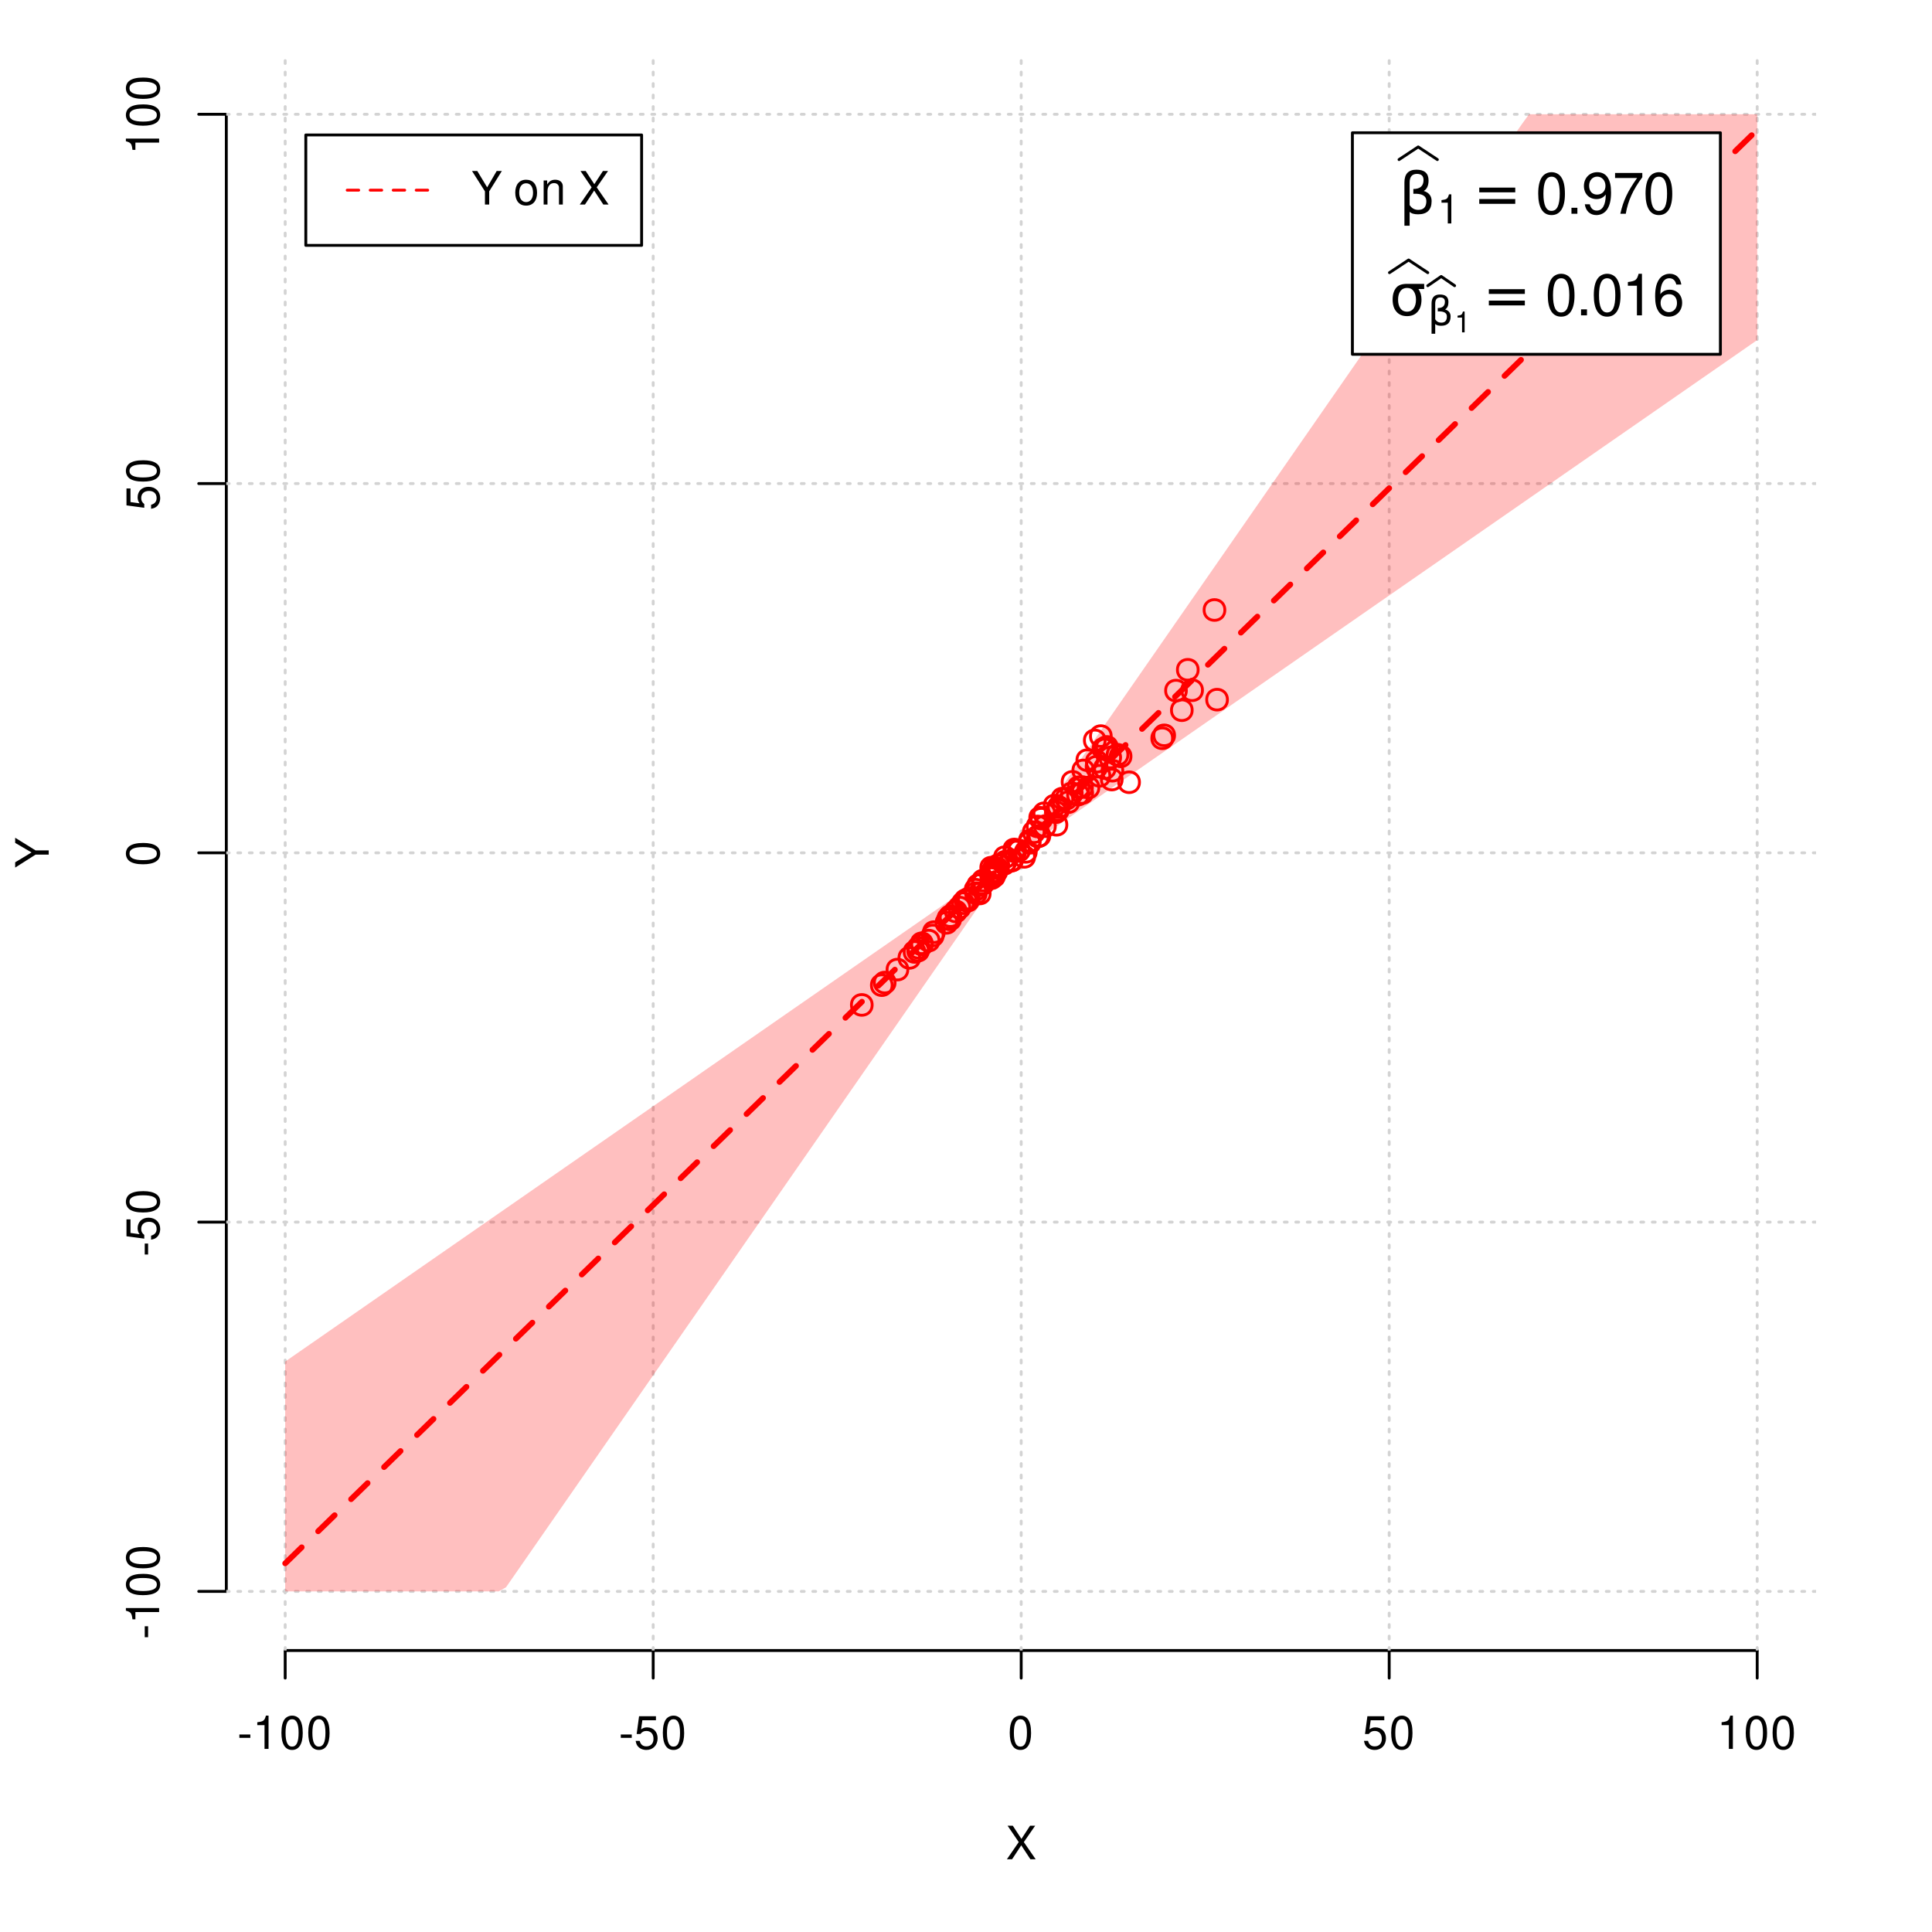 <?xml version="1.0" encoding="UTF-8"?>
<svg xmlns="http://www.w3.org/2000/svg" xmlns:xlink="http://www.w3.org/1999/xlink" width="504pt" height="504pt" viewBox="0 0 504 504" version="1.1">
<defs>
<g>
<symbol overflow="visible" id="glyph0-0">
<path style="stroke:none;" d=""/>
</symbol>
<symbol overflow="visible" id="glyph0-1">
<path style="stroke:none;" d="M 4.688 -4.484 L 7.641 -8.75 L 6.312 -8.75 L 4.062 -5.312 L 1.812 -8.75 L 0.453 -8.75 L 3.359 -4.484 L 0.266 0 L 1.625 0 L 4.016 -3.641 L 6.406 0 L 7.781 0 Z M 4.688 -4.484 "/>
</symbol>
<symbol overflow="visible" id="glyph0-2">
<path style="stroke:none;" d="M 3.406 -3.75 L 0.547 -3.75 L 0.547 -2.875 L 3.406 -2.875 Z M 3.406 -3.75 "/>
</symbol>
<symbol overflow="visible" id="glyph0-3">
<path style="stroke:none;" d="M 3.109 -6.188 L 3.109 0 L 4.156 0 L 4.156 -8.672 L 3.469 -8.672 C 3.094 -7.344 2.859 -7.156 1.219 -6.953 L 1.219 -6.188 Z M 3.109 -6.188 "/>
</symbol>
<symbol overflow="visible" id="glyph0-4">
<path style="stroke:none;" d="M 3.297 -8.672 C 2.516 -8.672 1.781 -8.312 1.344 -7.734 C 0.797 -6.953 0.516 -5.812 0.516 -4.203 C 0.516 -1.266 1.469 0.281 3.297 0.281 C 5.094 0.281 6.078 -1.266 6.078 -4.125 C 6.078 -5.812 5.812 -6.938 5.25 -7.734 C 4.812 -8.328 4.109 -8.672 3.297 -8.672 Z M 3.297 -7.734 C 4.438 -7.734 5 -6.578 5 -4.219 C 5 -1.75 4.453 -0.594 3.281 -0.594 C 2.156 -0.594 1.594 -1.797 1.594 -4.188 C 1.594 -6.578 2.156 -7.734 3.297 -7.734 Z M 3.297 -7.734 "/>
</symbol>
<symbol overflow="visible" id="glyph0-5">
<path style="stroke:none;" d="M 5.719 -8.516 L 1.312 -8.516 L 0.688 -3.875 L 1.656 -3.875 C 2.141 -4.469 2.562 -4.672 3.234 -4.672 C 4.375 -4.672 5.078 -3.891 5.078 -2.625 C 5.078 -1.406 4.375 -0.656 3.219 -0.656 C 2.297 -0.656 1.734 -1.125 1.469 -2.094 L 0.422 -2.094 C 0.562 -1.391 0.688 -1.062 0.938 -0.75 C 1.422 -0.094 2.281 0.281 3.234 0.281 C 4.953 0.281 6.156 -0.969 6.156 -2.766 C 6.156 -4.453 5.047 -5.609 3.406 -5.609 C 2.812 -5.609 2.328 -5.453 1.844 -5.094 L 2.172 -7.469 L 5.719 -7.469 Z M 5.719 -8.516 "/>
</symbol>
<symbol overflow="visible" id="glyph0-6">
<path style="stroke:none;" d="M 4.641 -3.438 L 7.938 -8.75 L 6.594 -8.75 L 4.109 -4.484 L 1.531 -8.75 L 0.156 -8.75 L 3.531 -3.438 L 3.531 0 L 4.641 0 Z M 4.641 -3.438 "/>
</symbol>
<symbol overflow="visible" id="glyph0-7">
<path style="stroke:none;" d=""/>
</symbol>
<symbol overflow="visible" id="glyph0-8">
<path style="stroke:none;" d="M 3.266 -6.469 C 1.484 -6.469 0.438 -5.203 0.438 -3.094 C 0.438 -0.969 1.484 0.281 3.281 0.281 C 5.047 0.281 6.125 -0.984 6.125 -3.047 C 6.125 -5.234 5.094 -6.469 3.266 -6.469 Z M 3.281 -5.547 C 4.406 -5.547 5.078 -4.625 5.078 -3.062 C 5.078 -1.578 4.375 -0.641 3.281 -0.641 C 2.156 -0.641 1.469 -1.578 1.469 -3.094 C 1.469 -4.625 2.156 -5.547 3.281 -5.547 Z M 3.281 -5.547 "/>
</symbol>
<symbol overflow="visible" id="glyph0-9">
<path style="stroke:none;" d="M 0.844 -6.281 L 0.844 0 L 1.844 0 L 1.844 -3.469 C 1.844 -4.75 2.516 -5.594 3.547 -5.594 C 4.344 -5.594 4.844 -5.109 4.844 -4.359 L 4.844 0 L 5.844 0 L 5.844 -4.75 C 5.844 -5.797 5.062 -6.469 3.859 -6.469 C 2.922 -6.469 2.312 -6.109 1.766 -5.234 L 1.766 -6.281 Z M 0.844 -6.281 "/>
</symbol>
<symbol overflow="visible" id="glyph1-0">
<path style="stroke:none;" d=""/>
</symbol>
<symbol overflow="visible" id="glyph1-1">
<path style="stroke:none;" d="M -3.438 -4.641 L -8.75 -7.938 L -8.75 -6.594 L -4.484 -4.109 L -8.75 -1.531 L -8.75 -0.156 L -3.438 -3.531 L 0 -3.531 L 0 -4.641 Z M -3.438 -4.641 "/>
</symbol>
<symbol overflow="visible" id="glyph1-2">
<path style="stroke:none;" d="M -3.75 -3.406 L -3.75 -0.547 L -2.875 -0.547 L -2.875 -3.406 Z M -3.75 -3.406 "/>
</symbol>
<symbol overflow="visible" id="glyph1-3">
<path style="stroke:none;" d="M -6.188 -3.109 L 0 -3.109 L 0 -4.156 L -8.672 -4.156 L -8.672 -3.469 C -7.344 -3.094 -7.156 -2.859 -6.953 -1.219 L -6.188 -1.219 Z M -6.188 -3.109 "/>
</symbol>
<symbol overflow="visible" id="glyph1-4">
<path style="stroke:none;" d="M -8.672 -3.297 C -8.672 -2.516 -8.312 -1.781 -7.734 -1.344 C -6.953 -0.797 -5.812 -0.516 -4.203 -0.516 C -1.266 -0.516 0.281 -1.469 0.281 -3.297 C 0.281 -5.094 -1.266 -6.078 -4.125 -6.078 C -5.812 -6.078 -6.938 -5.812 -7.734 -5.25 C -8.328 -4.812 -8.672 -4.109 -8.672 -3.297 Z M -7.734 -3.297 C -7.734 -4.438 -6.578 -5 -4.219 -5 C -1.75 -5 -0.594 -4.453 -0.594 -3.281 C -0.594 -2.156 -1.797 -1.594 -4.188 -1.594 C -6.578 -1.594 -7.734 -2.156 -7.734 -3.297 Z M -7.734 -3.297 "/>
</symbol>
<symbol overflow="visible" id="glyph1-5">
<path style="stroke:none;" d="M -8.516 -5.719 L -8.516 -1.312 L -3.875 -0.688 L -3.875 -1.656 C -4.469 -2.141 -4.672 -2.562 -4.672 -3.234 C -4.672 -4.375 -3.891 -5.078 -2.625 -5.078 C -1.406 -5.078 -0.656 -4.375 -0.656 -3.219 C -0.656 -2.297 -1.125 -1.734 -2.094 -1.469 L -2.094 -0.422 C -1.391 -0.562 -1.062 -0.688 -0.75 -0.938 C -0.094 -1.422 0.281 -2.281 0.281 -3.234 C 0.281 -4.953 -0.969 -6.156 -2.766 -6.156 C -4.453 -6.156 -5.609 -5.047 -5.609 -3.406 C -5.609 -2.812 -5.453 -2.328 -5.094 -1.844 L -7.469 -2.172 L -7.469 -5.719 Z M -8.516 -5.719 "/>
</symbol>
<symbol overflow="visible" id="glyph2-0">
<path style="stroke:none;" d="M 0.75 2.656 L 0.75 -10.578 L 8.25 -10.578 L 8.25 2.656 Z M 1.594 1.812 L 7.406 1.812 L 7.406 -9.734 L 1.594 -9.734 Z M 1.594 1.812 "/>
</symbol>
<symbol overflow="visible" id="glyph2-1">
<path style="stroke:none;" d="M 2.766 -0.5 L 2.766 3.125 L 1.406 3.125 L 1.406 -8.156 C 1.406 -10.375 2.445 -11.484 4.531 -11.484 C 6.645 -11.484 7.703 -10.547 7.703 -8.672 C 7.703 -7.336 7.285 -6.426 6.453 -5.938 C 7.816 -5.5 8.5 -4.625 8.5 -3.312 C 8.5 -1 7.32 0.156 4.969 0.156 C 3.926 0.156 3.191 -0.062 2.766 -0.5 Z M 2.766 -2.266 C 3.305 -1.422 4.055 -1 5.016 -1 C 6.422 -1 7.125 -1.766 7.125 -3.297 C 7.125 -4.672 5.992 -5.305 3.734 -5.203 L 3.734 -6.453 C 5.504 -6.453 6.391 -7.234 6.391 -8.797 C 6.391 -9.859 5.816 -10.391 4.672 -10.391 C 3.398 -10.391 2.766 -9.629 2.766 -8.109 Z M 2.766 -2.266 "/>
</symbol>
<symbol overflow="visible" id="glyph2-2">
<path style="stroke:none;" d="M 1.594 -6.812 L 10.984 -6.812 L 10.984 -5.578 L 1.594 -5.578 Z M 1.594 -3.828 L 10.984 -3.828 L 10.984 -2.578 L 1.594 -2.578 Z M 1.594 -3.828 "/>
</symbol>
<symbol overflow="visible" id="glyph2-3">
<path style="stroke:none;" d="M 4.594 -7.141 C 3.852 -7.141 3.281 -6.867 2.875 -6.328 C 2.457 -5.766 2.25 -5.02 2.25 -4.094 C 2.25 -3.113 2.457 -2.344 2.875 -1.781 C 3.289 -1.219 3.863 -0.938 4.594 -0.938 C 5.312 -0.938 5.879 -1.219 6.297 -1.781 C 6.711 -2.344 6.922 -3.113 6.922 -4.094 C 6.922 -4.988 6.711 -5.734 6.297 -6.328 C 5.91 -6.867 5.344 -7.141 4.594 -7.141 Z M 4.594 -8.203 L 9.062 -8.203 L 9.062 -6.859 L 7.562 -6.859 C 8.094 -6.098 8.359 -5.176 8.359 -4.094 C 8.359 -2.75 8.023 -1.695 7.359 -0.938 C 6.68 -0.164 5.758 0.219 4.594 0.219 C 3.414 0.219 2.492 -0.164 1.828 -0.938 C 1.16 -1.695 0.828 -2.75 0.828 -4.094 C 0.828 -5.445 1.16 -6.504 1.828 -7.266 C 2.379 -7.891 3.301 -8.203 4.594 -8.203 Z M 4.594 -8.203 "/>
</symbol>
<symbol overflow="visible" id="glyph3-0">
<path style="stroke:none;" d=""/>
</symbol>
<symbol overflow="visible" id="glyph3-1">
<path style="stroke:none;" d="M 2.719 -5.406 L 2.719 0 L 3.641 0 L 3.641 -7.594 L 3.031 -7.594 C 2.703 -6.422 2.5 -6.266 1.078 -6.078 L 1.078 -5.406 Z M 2.719 -5.406 "/>
</symbol>
<symbol overflow="visible" id="glyph4-0">
<path style="stroke:none;" d=""/>
</symbol>
<symbol overflow="visible" id="glyph4-1">
<path style="stroke:none;" d="M 4.125 -10.844 C 3.141 -10.844 2.234 -10.391 1.688 -9.656 C 0.984 -8.703 0.641 -7.266 0.641 -5.25 C 0.641 -1.594 1.844 0.344 4.125 0.344 C 6.375 0.344 7.609 -1.594 7.609 -5.156 C 7.609 -7.266 7.281 -8.672 6.562 -9.656 C 6.016 -10.406 5.125 -10.844 4.125 -10.844 Z M 4.125 -9.672 C 5.547 -9.672 6.25 -8.219 6.25 -5.281 C 6.25 -2.188 5.562 -0.75 4.094 -0.75 C 2.703 -0.75 2 -2.25 2 -5.234 C 2 -8.219 2.703 -9.672 4.125 -9.672 Z M 4.125 -9.672 "/>
</symbol>
<symbol overflow="visible" id="glyph4-2">
<path style="stroke:none;" d="M 2.859 -1.562 L 1.312 -1.562 L 1.312 0 L 2.859 0 Z M 2.859 -1.562 "/>
</symbol>
<symbol overflow="visible" id="glyph4-3">
<path style="stroke:none;" d="M 0.797 -2.469 C 1.047 -0.703 2.188 0.344 3.812 0.344 C 5 0.344 6.047 -0.219 6.672 -1.203 C 7.328 -2.266 7.641 -3.578 7.641 -5.547 C 7.641 -7.375 7.359 -8.531 6.734 -9.5 C 6.156 -10.375 5.219 -10.844 4.047 -10.844 C 2.031 -10.844 0.562 -9.328 0.562 -7.234 C 0.562 -5.234 1.922 -3.828 3.844 -3.828 C 4.844 -3.828 5.594 -4.188 6.266 -5.016 C 6.25 -2.312 5.422 -0.828 3.906 -0.828 C 2.969 -0.828 2.328 -1.422 2.109 -2.469 Z M 4.031 -9.688 C 5.266 -9.688 6.188 -8.656 6.188 -7.266 C 6.188 -5.922 5.297 -5 3.984 -5 C 2.719 -5 1.922 -5.891 1.922 -7.328 C 1.922 -8.703 2.812 -9.688 4.031 -9.688 Z M 4.031 -9.688 "/>
</symbol>
<symbol overflow="visible" id="glyph4-4">
<path style="stroke:none;" d="M 7.797 -10.641 L 0.688 -10.641 L 0.688 -9.328 L 6.438 -9.328 C 3.906 -5.719 2.859 -3.5 2.062 0 L 3.484 0 C 4.062 -3.406 5.406 -6.328 7.797 -9.531 Z M 7.797 -10.641 "/>
</symbol>
<symbol overflow="visible" id="glyph4-5">
<path style="stroke:none;" d="M 3.891 -7.719 L 3.891 0 L 5.203 0 L 5.203 -10.844 L 4.328 -10.844 C 3.875 -9.188 3.562 -8.953 1.531 -8.688 L 1.531 -7.719 Z M 3.891 -7.719 "/>
</symbol>
<symbol overflow="visible" id="glyph4-6">
<path style="stroke:none;" d="M 7.469 -8.031 C 7.219 -9.797 6.078 -10.844 4.453 -10.844 C 3.281 -10.844 2.234 -10.281 1.609 -9.297 C 0.938 -8.234 0.641 -6.922 0.641 -4.953 C 0.641 -3.125 0.906 -1.969 1.547 -1 C 2.109 -0.125 3.047 0.344 4.219 0.344 C 6.234 0.344 7.688 -1.172 7.688 -3.281 C 7.688 -5.281 6.344 -6.688 4.438 -6.688 C 3.391 -6.688 2.562 -6.297 2 -5.5 C 2.016 -8.188 2.844 -9.672 4.359 -9.672 C 5.297 -9.672 5.938 -9.078 6.156 -8.031 Z M 4.281 -5.516 C 5.547 -5.516 6.344 -4.625 6.344 -3.188 C 6.344 -1.812 5.438 -0.828 4.234 -0.828 C 3 -0.828 2.062 -1.859 2.062 -3.234 C 2.062 -4.594 2.969 -5.516 4.281 -5.516 Z M 4.281 -5.516 "/>
</symbol>
<symbol overflow="visible" id="glyph5-0">
<path style="stroke:none;" d="M 0.516 1.859 L 0.516 -7.406 L 5.766 -7.406 L 5.766 1.859 Z M 1.109 1.266 L 5.188 1.266 L 5.188 -6.812 L 1.109 -6.812 Z M 1.109 1.266 "/>
</symbol>
<symbol overflow="visible" id="glyph5-1">
<path style="stroke:none;" d="M 1.938 -0.359 L 1.938 2.188 L 0.984 2.188 L 0.984 -5.703 C 0.984 -7.266 1.711 -8.047 3.172 -8.047 C 4.648 -8.047 5.391 -7.391 5.391 -6.078 C 5.391 -5.141 5.098 -4.5 4.516 -4.156 C 5.473 -3.844 5.953 -3.234 5.953 -2.328 C 5.953 -0.703 5.125 0.109 3.469 0.109 C 2.75 0.109 2.238 -0.047 1.938 -0.359 Z M 1.938 -1.578 C 2.312 -0.992 2.836 -0.703 3.516 -0.703 C 4.492 -0.703 4.984 -1.238 4.984 -2.312 C 4.984 -3.27 4.191 -3.711 2.609 -3.641 L 2.609 -4.516 C 3.848 -4.516 4.469 -5.062 4.469 -6.156 C 4.469 -6.906 4.066 -7.281 3.266 -7.281 C 2.379 -7.281 1.938 -6.742 1.938 -5.672 Z M 1.938 -1.578 "/>
</symbol>
<symbol overflow="visible" id="glyph6-0">
<path style="stroke:none;" d=""/>
</symbol>
<symbol overflow="visible" id="glyph6-1">
<path style="stroke:none;" d="M 1.938 -3.859 L 1.938 0 L 2.609 0 L 2.609 -5.422 L 2.172 -5.422 C 1.938 -4.594 1.781 -4.484 0.766 -4.344 L 0.766 -3.859 Z M 1.938 -3.859 "/>
</symbol>
</g>
<clipPath id="clip1">
  <path d="M 74 14.398 L 75 14.398 L 75 430.559 L 74 430.559 Z M 74 14.398 "/>
</clipPath>
<clipPath id="clip2">
  <path d="M 170 14.398 L 171 14.398 L 171 430.559 L 170 430.559 Z M 170 14.398 "/>
</clipPath>
<clipPath id="clip3">
  <path d="M 266 14.398 L 267 14.398 L 267 430.559 L 266 430.559 Z M 266 14.398 "/>
</clipPath>
<clipPath id="clip4">
  <path d="M 362 14.398 L 363 14.398 L 363 430.559 L 362 430.559 Z M 362 14.398 "/>
</clipPath>
<clipPath id="clip5">
  <path d="M 458 14.398 L 459 14.398 L 459 430.559 L 458 430.559 Z M 458 14.398 "/>
</clipPath>
<clipPath id="clip6">
  <path d="M 59.039 414 L 473.758 414 L 473.758 416 L 59.039 416 Z M 59.039 414 "/>
</clipPath>
<clipPath id="clip7">
  <path d="M 59.039 318 L 473.758 318 L 473.758 320 L 59.039 320 Z M 59.039 318 "/>
</clipPath>
<clipPath id="clip8">
  <path d="M 59.039 222 L 473.758 222 L 473.758 223 L 59.039 223 Z M 59.039 222 "/>
</clipPath>
<clipPath id="clip9">
  <path d="M 59.039 125 L 473.758 125 L 473.758 127 L 59.039 127 Z M 59.039 125 "/>
</clipPath>
<clipPath id="clip10">
  <path d="M 59.039 29 L 473.758 29 L 473.758 31 L 59.039 31 Z M 59.039 29 "/>
</clipPath>
</defs>
<g id="surface1411">
<rect x="0" y="0" width="504" height="504" style="fill:rgb(100%,100%,100%);fill-opacity:1;stroke:none;"/>
<g style="fill:rgb(0%,0%,0%);fill-opacity:1;">
  <use xlink:href="#glyph0-1" x="262.398" y="485.029"/>
</g>
<g style="fill:rgb(0%,0%,0%);fill-opacity:1;">
  <use xlink:href="#glyph1-1" x="12.709" y="226.48"/>
</g>
<path style="fill:none;stroke-width:0.75;stroke-linecap:round;stroke-linejoin:round;stroke:rgb(0%,0%,0%);stroke-opacity:1;stroke-miterlimit:10;" d="M 74.398 430.559 L 458.398 430.559 "/>
<path style="fill:none;stroke-width:0.75;stroke-linecap:round;stroke-linejoin:round;stroke:rgb(0%,0%,0%);stroke-opacity:1;stroke-miterlimit:10;" d="M 74.398 430.559 L 74.398 437.762 "/>
<path style="fill:none;stroke-width:0.75;stroke-linecap:round;stroke-linejoin:round;stroke:rgb(0%,0%,0%);stroke-opacity:1;stroke-miterlimit:10;" d="M 170.398 430.559 L 170.398 437.762 "/>
<path style="fill:none;stroke-width:0.75;stroke-linecap:round;stroke-linejoin:round;stroke:rgb(0%,0%,0%);stroke-opacity:1;stroke-miterlimit:10;" d="M 266.398 430.559 L 266.398 437.762 "/>
<path style="fill:none;stroke-width:0.75;stroke-linecap:round;stroke-linejoin:round;stroke:rgb(0%,0%,0%);stroke-opacity:1;stroke-miterlimit:10;" d="M 362.398 430.559 L 362.398 437.762 "/>
<path style="fill:none;stroke-width:0.75;stroke-linecap:round;stroke-linejoin:round;stroke:rgb(0%,0%,0%);stroke-opacity:1;stroke-miterlimit:10;" d="M 458.398 430.559 L 458.398 437.762 "/>
<g style="fill:rgb(0%,0%,0%);fill-opacity:1;">
  <use xlink:href="#glyph0-2" x="61.898" y="456.229"/>
  <use xlink:href="#glyph0-3" x="65.898" y="456.229"/>
  <use xlink:href="#glyph0-4" x="72.898" y="456.229"/>
  <use xlink:href="#glyph0-4" x="79.898" y="456.229"/>
</g>
<g style="fill:rgb(0%,0%,0%);fill-opacity:1;">
  <use xlink:href="#glyph0-2" x="161.398" y="456.229"/>
  <use xlink:href="#glyph0-5" x="165.398" y="456.229"/>
  <use xlink:href="#glyph0-4" x="172.398" y="456.229"/>
</g>
<g style="fill:rgb(0%,0%,0%);fill-opacity:1;">
  <use xlink:href="#glyph0-4" x="262.898" y="456.229"/>
</g>
<g style="fill:rgb(0%,0%,0%);fill-opacity:1;">
  <use xlink:href="#glyph0-5" x="355.398" y="456.229"/>
  <use xlink:href="#glyph0-4" x="362.398" y="456.229"/>
</g>
<g style="fill:rgb(0%,0%,0%);fill-opacity:1;">
  <use xlink:href="#glyph0-3" x="447.898" y="456.229"/>
  <use xlink:href="#glyph0-4" x="454.898" y="456.229"/>
  <use xlink:href="#glyph0-4" x="461.898" y="456.229"/>
</g>
<path style="fill:none;stroke-width:0.75;stroke-linecap:round;stroke-linejoin:round;stroke:rgb(0%,0%,0%);stroke-opacity:1;stroke-miterlimit:10;" d="M 59.039 415.148 L 59.039 29.812 "/>
<path style="fill:none;stroke-width:0.75;stroke-linecap:round;stroke-linejoin:round;stroke:rgb(0%,0%,0%);stroke-opacity:1;stroke-miterlimit:10;" d="M 59.039 415.148 L 51.84 415.148 "/>
<path style="fill:none;stroke-width:0.75;stroke-linecap:round;stroke-linejoin:round;stroke:rgb(0%,0%,0%);stroke-opacity:1;stroke-miterlimit:10;" d="M 59.039 318.812 L 51.84 318.812 "/>
<path style="fill:none;stroke-width:0.75;stroke-linecap:round;stroke-linejoin:round;stroke:rgb(0%,0%,0%);stroke-opacity:1;stroke-miterlimit:10;" d="M 59.039 222.48 L 51.84 222.48 "/>
<path style="fill:none;stroke-width:0.75;stroke-linecap:round;stroke-linejoin:round;stroke:rgb(0%,0%,0%);stroke-opacity:1;stroke-miterlimit:10;" d="M 59.039 126.148 L 51.84 126.148 "/>
<path style="fill:none;stroke-width:0.75;stroke-linecap:round;stroke-linejoin:round;stroke:rgb(0%,0%,0%);stroke-opacity:1;stroke-miterlimit:10;" d="M 59.039 29.812 L 51.84 29.812 "/>
<g style="fill:rgb(0%,0%,0%);fill-opacity:1;">
  <use xlink:href="#glyph1-2" x="41.51" y="427.648"/>
  <use xlink:href="#glyph1-3" x="41.51" y="423.648"/>
  <use xlink:href="#glyph1-4" x="41.51" y="416.648"/>
  <use xlink:href="#glyph1-4" x="41.51" y="409.648"/>
</g>
<g style="fill:rgb(0%,0%,0%);fill-opacity:1;">
  <use xlink:href="#glyph1-2" x="41.51" y="327.812"/>
  <use xlink:href="#glyph1-5" x="41.51" y="323.812"/>
  <use xlink:href="#glyph1-4" x="41.51" y="316.812"/>
</g>
<g style="fill:rgb(0%,0%,0%);fill-opacity:1;">
  <use xlink:href="#glyph1-4" x="41.51" y="225.98"/>
</g>
<g style="fill:rgb(0%,0%,0%);fill-opacity:1;">
  <use xlink:href="#glyph1-5" x="41.51" y="133.148"/>
  <use xlink:href="#glyph1-4" x="41.51" y="126.148"/>
</g>
<g style="fill:rgb(0%,0%,0%);fill-opacity:1;">
  <use xlink:href="#glyph1-3" x="41.51" y="40.312"/>
  <use xlink:href="#glyph1-4" x="41.51" y="33.312"/>
  <use xlink:href="#glyph1-4" x="41.51" y="26.312"/>
</g>
<g clip-path="url(#clip1)" clip-rule="nonzero">
<path style="fill:none;stroke-width:0.75;stroke-linecap:round;stroke-linejoin:round;stroke:rgb(82.745%,82.745%,82.745%);stroke-opacity:1;stroke-dasharray:0.75,2.25;stroke-miterlimit:10;" d="M 74.398 430.559 L 74.398 14.398 "/>
</g>
<g clip-path="url(#clip2)" clip-rule="nonzero">
<path style="fill:none;stroke-width:0.75;stroke-linecap:round;stroke-linejoin:round;stroke:rgb(82.745%,82.745%,82.745%);stroke-opacity:1;stroke-dasharray:0.75,2.25;stroke-miterlimit:10;" d="M 170.398 430.559 L 170.398 14.398 "/>
</g>
<g clip-path="url(#clip3)" clip-rule="nonzero">
<path style="fill:none;stroke-width:0.75;stroke-linecap:round;stroke-linejoin:round;stroke:rgb(82.745%,82.745%,82.745%);stroke-opacity:1;stroke-dasharray:0.75,2.25;stroke-miterlimit:10;" d="M 266.398 430.559 L 266.398 14.398 "/>
</g>
<g clip-path="url(#clip4)" clip-rule="nonzero">
<path style="fill:none;stroke-width:0.75;stroke-linecap:round;stroke-linejoin:round;stroke:rgb(82.745%,82.745%,82.745%);stroke-opacity:1;stroke-dasharray:0.75,2.25;stroke-miterlimit:10;" d="M 362.398 430.559 L 362.398 14.398 "/>
</g>
<g clip-path="url(#clip5)" clip-rule="nonzero">
<path style="fill:none;stroke-width:0.75;stroke-linecap:round;stroke-linejoin:round;stroke:rgb(82.745%,82.745%,82.745%);stroke-opacity:1;stroke-dasharray:0.75,2.25;stroke-miterlimit:10;" d="M 458.398 430.559 L 458.398 14.398 "/>
</g>
<g clip-path="url(#clip6)" clip-rule="nonzero">
<path style="fill:none;stroke-width:0.75;stroke-linecap:round;stroke-linejoin:round;stroke:rgb(82.745%,82.745%,82.745%);stroke-opacity:1;stroke-dasharray:0.75,2.25;stroke-miterlimit:10;" d="M 59.039 415.148 L 473.762 415.148 "/>
</g>
<g clip-path="url(#clip7)" clip-rule="nonzero">
<path style="fill:none;stroke-width:0.75;stroke-linecap:round;stroke-linejoin:round;stroke:rgb(82.745%,82.745%,82.745%);stroke-opacity:1;stroke-dasharray:0.75,2.25;stroke-miterlimit:10;" d="M 59.039 318.812 L 473.762 318.812 "/>
</g>
<g clip-path="url(#clip8)" clip-rule="nonzero">
<path style="fill:none;stroke-width:0.75;stroke-linecap:round;stroke-linejoin:round;stroke:rgb(82.745%,82.745%,82.745%);stroke-opacity:1;stroke-dasharray:0.75,2.25;stroke-miterlimit:10;" d="M 59.039 222.48 L 473.762 222.48 "/>
</g>
<g clip-path="url(#clip9)" clip-rule="nonzero">
<path style="fill:none;stroke-width:0.75;stroke-linecap:round;stroke-linejoin:round;stroke:rgb(82.745%,82.745%,82.745%);stroke-opacity:1;stroke-dasharray:0.75,2.25;stroke-miterlimit:10;" d="M 59.039 126.148 L 473.762 126.148 "/>
</g>
<g clip-path="url(#clip10)" clip-rule="nonzero">
<path style="fill:none;stroke-width:0.75;stroke-linecap:round;stroke-linejoin:round;stroke:rgb(82.745%,82.745%,82.745%);stroke-opacity:1;stroke-dasharray:0.75,2.25;stroke-miterlimit:10;" d="M 59.039 29.812 L 473.762 29.812 "/>
</g>
<path style=" stroke:none;fill-rule:nonzero;fill:rgb(100%,0%,0%);fill-opacity:0.251;" d="M 74.398 415.148 L 74.398 355.195 L 76.32 353.863 L 78.238 352.531 L 80.16 351.199 L 82.078 349.867 L 84 348.535 L 85.922 347.199 L 87.84 345.867 L 89.762 344.535 L 91.68 343.203 L 93.602 341.871 L 95.52 340.539 L 97.441 339.207 L 99.359 337.875 L 101.281 336.543 L 103.199 335.211 L 105.121 333.875 L 107.039 332.543 L 108.961 331.211 L 110.879 329.879 L 112.801 328.547 L 114.719 327.215 L 116.641 325.883 L 118.559 324.551 L 120.48 323.219 L 122.398 321.887 L 124.32 320.551 L 126.238 319.219 L 128.16 317.887 L 130.078 316.555 L 133.922 313.891 L 135.84 312.559 L 137.762 311.227 L 139.68 309.895 L 141.602 308.562 L 143.52 307.227 L 145.441 305.895 L 147.359 304.562 L 149.281 303.23 L 151.199 301.898 L 153.121 300.566 L 155.039 299.234 L 156.961 297.902 L 158.879 296.57 L 160.801 295.238 L 162.719 293.902 L 164.641 292.57 L 166.559 291.238 L 168.48 289.906 L 170.398 288.574 L 172.32 287.242 L 174.238 285.91 L 176.16 284.578 L 178.078 283.246 L 181.922 280.582 L 183.84 279.246 L 185.762 277.914 L 187.68 276.582 L 189.602 275.25 L 191.52 273.918 L 193.441 272.586 L 195.359 271.254 L 197.281 269.922 L 199.199 268.59 L 201.121 267.258 L 203.039 265.922 L 204.961 264.59 L 206.879 263.258 L 208.801 261.926 L 210.719 260.594 L 212.641 259.262 L 214.559 257.93 L 216.48 256.598 L 218.398 255.266 L 220.32 253.934 L 222.238 252.598 L 224.16 251.266 L 226.078 249.934 L 229.922 247.27 L 231.84 245.938 L 233.762 244.605 L 235.68 243.273 L 237.602 241.941 L 239.52 240.609 L 241.441 239.273 L 243.359 237.941 L 245.281 236.609 L 247.199 235.277 L 249.121 233.945 L 251.039 232.613 L 252.961 231.281 L 254.879 229.949 L 256.801 228.617 L 258.719 227.285 L 260.641 225.555 L 262.559 223.48 L 264.48 221.324 L 266.398 219.152 L 268.32 216.977 L 270.238 214.801 L 272.16 212.203 L 274.078 209.438 L 277.922 203.906 L 279.84 201.141 L 281.762 198.375 L 283.68 195.609 L 285.602 192.848 L 287.52 190.082 L 289.441 187.316 L 291.359 184.551 L 293.281 181.785 L 295.199 179.02 L 297.121 176.254 L 299.039 173.488 L 300.961 170.723 L 302.879 167.957 L 304.801 165.191 L 306.719 162.426 L 308.641 159.66 L 310.559 156.895 L 312.48 154.133 L 314.398 151.367 L 316.32 148.602 L 318.238 145.836 L 320.16 143.07 L 322.078 140.305 L 325.922 134.773 L 327.84 132.008 L 329.762 129.242 L 331.68 126.477 L 333.602 123.711 L 335.52 120.945 L 337.441 118.18 L 339.359 115.414 L 341.281 112.652 L 343.199 109.887 L 345.121 107.121 L 347.039 104.355 L 348.961 101.59 L 350.879 98.824 L 352.801 96.059 L 354.719 93.293 L 356.641 90.527 L 358.559 87.762 L 360.48 84.996 L 362.398 82.23 L 364.32 79.465 L 366.238 76.699 L 368.16 73.938 L 370.078 71.172 L 373.922 65.641 L 375.84 62.875 L 377.762 60.109 L 379.68 57.344 L 381.602 54.578 L 383.52 51.812 L 385.441 49.047 L 387.359 46.281 L 389.281 43.516 L 391.199 40.75 L 393.121 37.984 L 395.039 35.219 L 396.961 32.457 L 398.879 29.812 L 458.398 29.812 L 458.398 88.711 L 456.48 90.043 L 454.559 91.379 L 452.641 92.711 L 450.719 94.043 L 448.801 95.375 L 446.879 96.707 L 444.961 98.039 L 443.039 99.371 L 441.121 100.703 L 439.199 102.035 L 437.281 103.367 L 435.359 104.703 L 433.441 106.035 L 431.52 107.367 L 429.602 108.699 L 427.68 110.031 L 425.762 111.363 L 423.84 112.695 L 421.922 114.027 L 418.078 116.691 L 416.16 118.027 L 414.238 119.359 L 412.32 120.691 L 410.398 122.023 L 408.48 123.355 L 406.559 124.688 L 404.641 126.02 L 402.719 127.352 L 400.801 128.684 L 398.879 130.016 L 396.961 131.352 L 395.039 132.684 L 393.121 134.016 L 391.199 135.348 L 389.281 136.68 L 387.359 138.012 L 385.441 139.344 L 383.52 140.676 L 381.602 142.008 L 379.68 143.34 L 377.762 144.676 L 375.84 146.008 L 373.922 147.34 L 370.078 150.004 L 368.16 151.336 L 366.238 152.668 L 364.32 154 L 362.398 155.332 L 360.48 156.664 L 358.559 157.996 L 356.641 159.332 L 354.719 160.664 L 352.801 161.996 L 350.879 163.328 L 348.961 164.66 L 347.039 165.992 L 345.121 167.324 L 343.199 168.656 L 341.281 169.988 L 339.359 171.32 L 337.441 172.656 L 335.52 173.988 L 333.602 175.32 L 331.68 176.652 L 329.762 177.984 L 327.84 179.316 L 325.922 180.648 L 322.078 183.312 L 320.16 184.645 L 318.238 185.98 L 316.32 187.312 L 314.398 188.645 L 312.48 189.977 L 310.559 191.309 L 308.641 192.641 L 306.719 193.973 L 304.801 195.305 L 302.879 196.637 L 300.961 197.969 L 299.039 199.305 L 297.121 200.637 L 295.199 201.969 L 293.281 203.301 L 291.359 204.633 L 289.441 205.965 L 287.52 207.297 L 285.602 208.629 L 283.68 209.961 L 281.762 211.293 L 279.84 212.629 L 277.922 213.961 L 274.078 216.625 L 272.16 217.957 L 270.238 219.289 L 268.32 220.621 L 266.398 222.133 L 264.48 223.676 L 262.559 226.031 L 260.641 228.797 L 258.719 231.562 L 256.801 234.328 L 254.879 237.09 L 252.961 239.855 L 251.039 242.621 L 249.121 245.387 L 247.199 248.152 L 245.281 250.918 L 243.359 253.684 L 241.441 256.449 L 239.52 259.215 L 237.602 261.98 L 235.68 264.746 L 233.762 267.512 L 231.84 270.277 L 229.922 273.043 L 228 275.805 L 226.078 278.57 L 224.16 281.336 L 222.238 284.102 L 220.32 286.867 L 218.398 289.633 L 216.48 292.398 L 214.559 295.164 L 212.641 297.93 L 210.719 300.695 L 208.801 303.461 L 206.879 306.227 L 204.961 308.992 L 203.039 311.758 L 201.121 314.523 L 199.199 317.285 L 197.281 320.051 L 195.359 322.816 L 193.441 325.582 L 191.52 328.348 L 189.602 331.113 L 187.68 333.879 L 185.762 336.645 L 183.84 339.41 L 181.922 342.176 L 178.078 347.707 L 176.16 350.473 L 174.238 353.238 L 172.32 356 L 170.398 358.766 L 168.48 361.531 L 166.559 364.297 L 164.641 367.062 L 162.719 369.828 L 160.801 372.594 L 158.879 375.359 L 156.961 378.125 L 155.039 380.891 L 153.121 383.656 L 151.199 386.422 L 149.281 389.188 L 147.359 391.953 L 145.441 394.719 L 143.52 397.48 L 141.602 400.246 L 139.68 403.012 L 137.762 405.777 L 135.84 408.543 L 133.922 411.309 L 132 414.074 L 130.078 415.148 Z M 74.398 415.148 "/>
<path style="fill:none;stroke-width:0.75;stroke-linecap:round;stroke-linejoin:round;stroke:rgb(100%,0%,0%);stroke-opacity:1;stroke-miterlimit:10;" d="M 262 228.574 C 262 232.172 256.598 232.172 256.598 228.574 C 256.598 224.973 262 224.973 262 228.574 "/>
<path style="fill:none;stroke-width:0.75;stroke-linecap:round;stroke-linejoin:round;stroke:rgb(100%,0%,0%);stroke-opacity:1;stroke-miterlimit:10;" d="M 232.73 257 C 232.73 260.598 227.332 260.598 227.332 257 C 227.332 253.398 232.73 253.398 232.73 257 "/>
<path style="fill:none;stroke-width:0.75;stroke-linecap:round;stroke-linejoin:round;stroke:rgb(100%,0%,0%);stroke-opacity:1;stroke-miterlimit:10;" d="M 306.406 191.828 C 306.406 195.426 301.008 195.426 301.008 191.828 C 301.008 188.227 306.406 188.227 306.406 191.828 "/>
<path style="fill:none;stroke-width:0.75;stroke-linecap:round;stroke-linejoin:round;stroke:rgb(100%,0%,0%);stroke-opacity:1;stroke-miterlimit:10;" d="M 273.859 218.016 C 273.859 221.617 268.457 221.617 268.457 218.016 C 268.457 214.418 273.859 214.418 273.859 218.016 "/>
<path style="fill:none;stroke-width:0.75;stroke-linecap:round;stroke-linejoin:round;stroke:rgb(100%,0%,0%);stroke-opacity:1;stroke-miterlimit:10;" d="M 255.422 234.43 C 255.422 238.031 250.02 238.031 250.02 234.43 C 250.02 230.828 255.422 230.828 255.422 234.43 "/>
<path style="fill:none;stroke-width:0.75;stroke-linecap:round;stroke-linejoin:round;stroke:rgb(100%,0%,0%);stroke-opacity:1;stroke-miterlimit:10;" d="M 278.301 215.164 C 278.301 218.762 272.902 218.762 272.902 215.164 C 272.902 211.562 278.301 211.562 278.301 215.164 "/>
<path style="fill:none;stroke-width:0.75;stroke-linecap:round;stroke-linejoin:round;stroke:rgb(100%,0%,0%);stroke-opacity:1;stroke-miterlimit:10;" d="M 242.332 247.258 C 242.332 250.855 236.93 250.855 236.93 247.258 C 236.93 243.656 242.332 243.656 242.332 247.258 "/>
<path style="fill:none;stroke-width:0.75;stroke-linecap:round;stroke-linejoin:round;stroke:rgb(100%,0%,0%);stroke-opacity:1;stroke-miterlimit:10;" d="M 278.879 210.551 C 278.879 214.148 273.48 214.148 273.48 210.551 C 273.48 206.949 278.879 206.949 278.879 210.551 "/>
<path style="fill:none;stroke-width:0.75;stroke-linecap:round;stroke-linejoin:round;stroke:rgb(100%,0%,0%);stroke-opacity:1;stroke-miterlimit:10;" d="M 294.227 196.895 C 294.227 200.492 288.828 200.492 288.828 196.895 C 288.828 193.293 294.227 193.293 294.227 196.895 "/>
<path style="fill:none;stroke-width:0.75;stroke-linecap:round;stroke-linejoin:round;stroke:rgb(100%,0%,0%);stroke-opacity:1;stroke-miterlimit:10;" d="M 250.562 239.816 C 250.562 243.418 245.16 243.418 245.16 239.816 C 245.16 236.219 250.562 236.219 250.562 239.816 "/>
<path style="fill:none;stroke-width:0.75;stroke-linecap:round;stroke-linejoin:round;stroke:rgb(100%,0%,0%);stroke-opacity:1;stroke-miterlimit:10;" d="M 284.09 205.371 C 284.09 208.969 278.688 208.969 278.688 205.371 C 278.688 201.77 284.09 201.77 284.09 205.371 "/>
<path style="fill:none;stroke-width:0.75;stroke-linecap:round;stroke-linejoin:round;stroke:rgb(100%,0%,0%);stroke-opacity:1;stroke-miterlimit:10;" d="M 227.516 262.152 C 227.516 265.754 222.117 265.754 222.117 262.152 C 222.117 258.551 227.516 258.551 227.516 262.152 "/>
<path style="fill:none;stroke-width:0.75;stroke-linecap:round;stroke-linejoin:round;stroke:rgb(100%,0%,0%);stroke-opacity:1;stroke-miterlimit:10;" d="M 264.688 225.316 C 264.688 228.918 259.285 228.918 259.285 225.316 C 259.285 221.719 264.688 221.719 264.688 225.316 "/>
<path style="fill:none;stroke-width:0.75;stroke-linecap:round;stroke-linejoin:round;stroke:rgb(100%,0%,0%);stroke-opacity:1;stroke-miterlimit:10;" d="M 291.105 195.434 C 291.105 199.031 285.707 199.031 285.707 195.434 C 285.707 191.832 291.105 191.832 291.105 195.434 "/>
<path style="fill:none;stroke-width:0.75;stroke-linecap:round;stroke-linejoin:round;stroke:rgb(100%,0%,0%);stroke-opacity:1;stroke-miterlimit:10;" d="M 273.371 215.594 C 273.371 219.195 267.969 219.195 267.969 215.594 C 267.969 211.996 273.371 211.996 273.371 215.594 "/>
<path style="fill:none;stroke-width:0.75;stroke-linecap:round;stroke-linejoin:round;stroke:rgb(100%,0%,0%);stroke-opacity:1;stroke-miterlimit:10;" d="M 311 185.27 C 311 188.871 305.602 188.871 305.602 185.27 C 305.602 181.668 311 181.668 311 185.27 "/>
<path style="fill:none;stroke-width:0.75;stroke-linecap:round;stroke-linejoin:round;stroke:rgb(100%,0%,0%);stroke-opacity:1;stroke-miterlimit:10;" d="M 274.371 213.574 C 274.371 217.172 268.973 217.172 268.973 213.574 C 268.973 209.973 274.371 209.973 274.371 213.574 "/>
<path style="fill:none;stroke-width:0.75;stroke-linecap:round;stroke-linejoin:round;stroke:rgb(100%,0%,0%);stroke-opacity:1;stroke-miterlimit:10;" d="M 242.188 247.992 C 242.188 251.59 236.789 251.59 236.789 247.992 C 236.789 244.391 242.188 244.391 242.188 247.992 "/>
<path style="fill:none;stroke-width:0.75;stroke-linecap:round;stroke-linejoin:round;stroke:rgb(100%,0%,0%);stroke-opacity:1;stroke-miterlimit:10;" d="M 264.969 224.785 C 264.969 228.387 259.57 228.387 259.57 224.785 C 259.57 221.188 264.969 221.188 264.969 224.785 "/>
<path style="fill:none;stroke-width:0.75;stroke-linecap:round;stroke-linejoin:round;stroke:rgb(100%,0%,0%);stroke-opacity:1;stroke-miterlimit:10;" d="M 284.98 205.32 C 284.98 208.922 279.582 208.922 279.582 205.32 C 279.582 201.719 284.98 201.719 284.98 205.32 "/>
<path style="fill:none;stroke-width:0.75;stroke-linecap:round;stroke-linejoin:round;stroke:rgb(100%,0%,0%);stroke-opacity:1;stroke-miterlimit:10;" d="M 288.812 198.707 C 288.812 202.309 283.414 202.309 283.414 198.707 C 283.414 195.105 288.812 195.105 288.812 198.707 "/>
<path style="fill:none;stroke-width:0.75;stroke-linecap:round;stroke-linejoin:round;stroke:rgb(100%,0%,0%);stroke-opacity:1;stroke-miterlimit:10;" d="M 309.48 180.156 C 309.48 183.758 304.082 183.758 304.082 180.156 C 304.082 176.559 309.48 176.559 309.48 180.156 "/>
<path style="fill:none;stroke-width:0.75;stroke-linecap:round;stroke-linejoin:round;stroke:rgb(100%,0%,0%);stroke-opacity:1;stroke-miterlimit:10;" d="M 292.898 201.055 C 292.898 204.656 287.496 204.656 287.496 201.055 C 287.496 197.457 292.898 197.457 292.898 201.055 "/>
<path style="fill:none;stroke-width:0.75;stroke-linecap:round;stroke-linejoin:round;stroke:rgb(100%,0%,0%);stroke-opacity:1;stroke-miterlimit:10;" d="M 261.621 227.367 C 261.621 230.969 256.219 230.969 256.219 227.367 C 256.219 223.77 261.621 223.77 261.621 227.367 "/>
<path style="fill:none;stroke-width:0.75;stroke-linecap:round;stroke-linejoin:round;stroke:rgb(100%,0%,0%);stroke-opacity:1;stroke-miterlimit:10;" d="M 243.156 246.07 C 243.156 249.672 237.758 249.672 237.758 246.07 C 237.758 242.469 243.156 242.469 243.156 246.07 "/>
<path style="fill:none;stroke-width:0.75;stroke-linecap:round;stroke-linejoin:round;stroke:rgb(100%,0%,0%);stroke-opacity:1;stroke-miterlimit:10;" d="M 285.293 200.992 C 285.293 204.594 279.895 204.594 279.895 200.992 C 279.895 197.391 285.293 197.391 285.293 200.992 "/>
<path style="fill:none;stroke-width:0.75;stroke-linecap:round;stroke-linejoin:round;stroke:rgb(100%,0%,0%);stroke-opacity:1;stroke-miterlimit:10;" d="M 257.219 232.094 C 257.219 235.695 251.816 235.695 251.816 232.094 C 251.816 228.496 257.219 228.496 257.219 232.094 "/>
<path style="fill:none;stroke-width:0.75;stroke-linecap:round;stroke-linejoin:round;stroke:rgb(100%,0%,0%);stroke-opacity:1;stroke-miterlimit:10;" d="M 253.922 235.605 C 253.922 239.203 248.523 239.203 248.523 235.605 C 248.523 232.004 253.922 232.004 253.922 235.605 "/>
<path style="fill:none;stroke-width:0.75;stroke-linecap:round;stroke-linejoin:round;stroke:rgb(100%,0%,0%);stroke-opacity:1;stroke-miterlimit:10;" d="M 305.887 192.59 C 305.887 196.191 300.484 196.191 300.484 192.59 C 300.484 188.992 305.887 188.992 305.887 192.59 "/>
<path style="fill:none;stroke-width:0.75;stroke-linecap:round;stroke-linejoin:round;stroke:rgb(100%,0%,0%);stroke-opacity:1;stroke-miterlimit:10;" d="M 290.543 195.367 C 290.543 198.969 285.145 198.969 285.145 195.367 C 285.145 191.766 290.543 191.766 290.543 195.367 "/>
<path style="fill:none;stroke-width:0.75;stroke-linecap:round;stroke-linejoin:round;stroke:rgb(100%,0%,0%);stroke-opacity:1;stroke-miterlimit:10;" d="M 259.094 230.512 C 259.094 234.113 253.691 234.113 253.691 230.512 C 253.691 226.914 259.094 226.914 259.094 230.512 "/>
<path style="fill:none;stroke-width:0.75;stroke-linecap:round;stroke-linejoin:round;stroke:rgb(100%,0%,0%);stroke-opacity:1;stroke-miterlimit:10;" d="M 283.902 207.301 C 283.902 210.898 278.504 210.898 278.504 207.301 C 278.504 203.699 283.902 203.699 283.902 207.301 "/>
<path style="fill:none;stroke-width:0.75;stroke-linecap:round;stroke-linejoin:round;stroke:rgb(100%,0%,0%);stroke-opacity:1;stroke-miterlimit:10;" d="M 281.406 209.254 C 281.406 212.852 276.008 212.852 276.008 209.254 C 276.008 205.652 281.406 205.652 281.406 209.254 "/>
<path style="fill:none;stroke-width:0.75;stroke-linecap:round;stroke-linejoin:round;stroke:rgb(100%,0%,0%);stroke-opacity:1;stroke-miterlimit:10;" d="M 233.496 256.316 C 233.496 259.918 228.098 259.918 228.098 256.316 C 228.098 252.719 233.496 252.719 233.496 256.316 "/>
<path style="fill:none;stroke-width:0.75;stroke-linecap:round;stroke-linejoin:round;stroke:rgb(100%,0%,0%);stroke-opacity:1;stroke-miterlimit:10;" d="M 267.305 221.609 C 267.305 225.207 261.906 225.207 261.906 221.609 C 261.906 218.008 267.305 218.008 267.305 221.609 "/>
<path style="fill:none;stroke-width:0.75;stroke-linecap:round;stroke-linejoin:round;stroke:rgb(100%,0%,0%);stroke-opacity:1;stroke-miterlimit:10;" d="M 278.684 211.281 C 278.684 214.879 273.285 214.879 273.285 211.281 C 273.285 207.68 278.684 207.68 278.684 211.281 "/>
<path style="fill:none;stroke-width:0.75;stroke-linecap:round;stroke-linejoin:round;stroke:rgb(100%,0%,0%);stroke-opacity:1;stroke-miterlimit:10;" d="M 291.441 194.844 C 291.441 198.445 286.043 198.445 286.043 194.844 C 286.043 191.246 291.441 191.246 291.441 194.844 "/>
<path style="fill:none;stroke-width:0.75;stroke-linecap:round;stroke-linejoin:round;stroke:rgb(100%,0%,0%);stroke-opacity:1;stroke-miterlimit:10;" d="M 278.133 211.867 C 278.133 215.465 272.734 215.465 272.734 211.867 C 272.734 208.266 278.133 208.266 278.133 211.867 "/>
<path style="fill:none;stroke-width:0.75;stroke-linecap:round;stroke-linejoin:round;stroke:rgb(100%,0%,0%);stroke-opacity:1;stroke-miterlimit:10;" d="M 244.961 245.371 C 244.961 248.969 239.562 248.969 239.562 245.371 C 239.562 241.77 244.961 241.77 244.961 245.371 "/>
<path style="fill:none;stroke-width:0.75;stroke-linecap:round;stroke-linejoin:round;stroke:rgb(100%,0%,0%);stroke-opacity:1;stroke-miterlimit:10;" d="M 286.656 205.445 C 286.656 209.043 281.258 209.043 281.258 205.445 C 281.258 201.844 286.656 201.844 286.656 205.445 "/>
<path style="fill:none;stroke-width:0.75;stroke-linecap:round;stroke-linejoin:round;stroke:rgb(100%,0%,0%);stroke-opacity:1;stroke-miterlimit:10;" d="M 250.152 239.723 C 250.152 243.324 244.75 243.324 244.75 239.723 C 244.75 236.125 250.152 236.125 250.152 239.723 "/>
<path style="fill:none;stroke-width:0.75;stroke-linecap:round;stroke-linejoin:round;stroke:rgb(100%,0%,0%);stroke-opacity:1;stroke-miterlimit:10;" d="M 262.598 227.375 C 262.598 230.973 257.199 230.973 257.199 227.375 C 257.199 223.773 262.598 223.773 262.598 227.375 "/>
<path style="fill:none;stroke-width:0.75;stroke-linecap:round;stroke-linejoin:round;stroke:rgb(100%,0%,0%);stroke-opacity:1;stroke-miterlimit:10;" d="M 277.809 210.152 C 277.809 213.75 272.406 213.75 272.406 210.152 C 272.406 206.551 277.809 206.551 277.809 210.152 "/>
<path style="fill:none;stroke-width:0.75;stroke-linecap:round;stroke-linejoin:round;stroke:rgb(100%,0%,0%);stroke-opacity:1;stroke-miterlimit:10;" d="M 261.641 228.242 C 261.641 231.84 256.242 231.84 256.242 228.242 C 256.242 224.641 261.641 224.641 261.641 228.242 "/>
<path style="fill:none;stroke-width:0.75;stroke-linecap:round;stroke-linejoin:round;stroke:rgb(100%,0%,0%);stroke-opacity:1;stroke-miterlimit:10;" d="M 280.875 208.344 C 280.875 211.941 275.473 211.941 275.473 208.344 C 275.473 204.742 280.875 204.742 280.875 208.344 "/>
<path style="fill:none;stroke-width:0.75;stroke-linecap:round;stroke-linejoin:round;stroke:rgb(100%,0%,0%);stroke-opacity:1;stroke-miterlimit:10;" d="M 263.141 225.711 C 263.141 229.312 257.738 229.312 257.738 225.711 C 257.738 222.109 263.141 222.109 263.141 225.711 "/>
<path style="fill:none;stroke-width:0.75;stroke-linecap:round;stroke-linejoin:round;stroke:rgb(100%,0%,0%);stroke-opacity:1;stroke-miterlimit:10;" d="M 262.812 226.496 C 262.812 230.098 257.414 230.098 257.414 226.496 C 257.414 222.898 262.812 222.898 262.812 226.496 "/>
<path style="fill:none;stroke-width:0.75;stroke-linecap:round;stroke-linejoin:round;stroke:rgb(100%,0%,0%);stroke-opacity:1;stroke-miterlimit:10;" d="M 266.348 224.566 C 266.348 228.164 260.949 228.164 260.949 224.566 C 260.949 220.965 266.348 220.965 266.348 224.566 "/>
<path style="fill:none;stroke-width:0.75;stroke-linecap:round;stroke-linejoin:round;stroke:rgb(100%,0%,0%);stroke-opacity:1;stroke-miterlimit:10;" d="M 259.145 229.711 C 259.145 233.312 253.742 233.312 253.742 229.711 C 253.742 226.113 259.145 226.113 259.145 229.711 "/>
<path style="fill:none;stroke-width:0.75;stroke-linecap:round;stroke-linejoin:round;stroke:rgb(100%,0%,0%);stroke-opacity:1;stroke-miterlimit:10;" d="M 261.316 229.098 C 261.316 232.699 255.918 232.699 255.918 229.098 C 255.918 225.496 261.316 225.496 261.316 229.098 "/>
<path style="fill:none;stroke-width:0.75;stroke-linecap:round;stroke-linejoin:round;stroke:rgb(100%,0%,0%);stroke-opacity:1;stroke-miterlimit:10;" d="M 261.27 226.344 C 261.27 229.945 255.871 229.945 255.871 226.344 C 255.871 222.742 261.27 222.742 261.27 226.344 "/>
<path style="fill:none;stroke-width:0.75;stroke-linecap:round;stroke-linejoin:round;stroke:rgb(100%,0%,0%);stroke-opacity:1;stroke-miterlimit:10;" d="M 285.023 206.875 C 285.023 210.477 279.621 210.477 279.621 206.875 C 279.621 203.277 285.023 203.277 285.023 206.875 "/>
<path style="fill:none;stroke-width:0.75;stroke-linecap:round;stroke-linejoin:round;stroke:rgb(100%,0%,0%);stroke-opacity:1;stroke-miterlimit:10;" d="M 246.039 244.047 C 246.039 247.645 240.641 247.645 240.641 244.047 C 240.641 240.445 246.039 240.445 246.039 244.047 "/>
<path style="fill:none;stroke-width:0.75;stroke-linecap:round;stroke-linejoin:round;stroke:rgb(100%,0%,0%);stroke-opacity:1;stroke-miterlimit:10;" d="M 297.25 204.062 C 297.25 207.664 291.848 207.664 291.848 204.062 C 291.848 200.461 297.25 200.461 297.25 204.062 "/>
<path style="fill:none;stroke-width:0.75;stroke-linecap:round;stroke-linejoin:round;stroke:rgb(100%,0%,0%);stroke-opacity:1;stroke-miterlimit:10;" d="M 271.27 219.867 C 271.27 223.465 265.871 223.465 265.871 219.867 C 265.871 216.266 271.27 216.266 271.27 219.867 "/>
<path style="fill:none;stroke-width:0.75;stroke-linecap:round;stroke-linejoin:round;stroke:rgb(100%,0%,0%);stroke-opacity:1;stroke-miterlimit:10;" d="M 292.324 197.602 C 292.324 201.199 286.922 201.199 286.922 197.602 C 286.922 194 292.324 194 292.324 197.602 "/>
<path style="fill:none;stroke-width:0.75;stroke-linecap:round;stroke-linejoin:round;stroke:rgb(100%,0%,0%);stroke-opacity:1;stroke-miterlimit:10;" d="M 292.727 203.355 C 292.727 206.957 287.328 206.957 287.328 203.355 C 287.328 199.758 292.727 199.758 292.727 203.355 "/>
<path style="fill:none;stroke-width:0.75;stroke-linecap:round;stroke-linejoin:round;stroke:rgb(100%,0%,0%);stroke-opacity:1;stroke-miterlimit:10;" d="M 262.07 226.391 C 262.07 229.988 256.668 229.988 256.668 226.391 C 256.668 222.789 262.07 222.789 262.07 226.391 "/>
<path style="fill:none;stroke-width:0.75;stroke-linecap:round;stroke-linejoin:round;stroke:rgb(100%,0%,0%);stroke-opacity:1;stroke-miterlimit:10;" d="M 275.285 215.531 C 275.285 219.129 269.883 219.129 269.883 215.531 C 269.883 211.93 275.285 211.93 275.285 215.531 "/>
<path style="fill:none;stroke-width:0.75;stroke-linecap:round;stroke-linejoin:round;stroke:rgb(100%,0%,0%);stroke-opacity:1;stroke-miterlimit:10;" d="M 312.559 174.727 C 312.559 178.328 307.16 178.328 307.16 174.727 C 307.16 171.129 312.559 171.129 312.559 174.727 "/>
<path style="fill:none;stroke-width:0.75;stroke-linecap:round;stroke-linejoin:round;stroke:rgb(100%,0%,0%);stroke-opacity:1;stroke-miterlimit:10;" d="M 255.211 234.926 C 255.211 238.527 249.812 238.527 249.812 234.926 C 249.812 231.328 255.211 231.328 255.211 234.926 "/>
<path style="fill:none;stroke-width:0.75;stroke-linecap:round;stroke-linejoin:round;stroke:rgb(100%,0%,0%);stroke-opacity:1;stroke-miterlimit:10;" d="M 282.301 206.945 C 282.301 210.547 276.902 210.547 276.902 206.945 C 276.902 203.348 282.301 203.348 282.301 206.945 "/>
<path style="fill:none;stroke-width:0.75;stroke-linecap:round;stroke-linejoin:round;stroke:rgb(100%,0%,0%);stroke-opacity:1;stroke-miterlimit:10;" d="M 273.449 218.215 C 273.449 221.812 268.047 221.812 268.047 218.215 C 268.047 214.613 273.449 214.613 273.449 218.215 "/>
<path style="fill:none;stroke-width:0.75;stroke-linecap:round;stroke-linejoin:round;stroke:rgb(100%,0%,0%);stroke-opacity:1;stroke-miterlimit:10;" d="M 257.309 232.992 C 257.309 236.59 251.91 236.59 251.91 232.992 C 251.91 229.391 257.309 229.391 257.309 232.992 "/>
<path style="fill:none;stroke-width:0.75;stroke-linecap:round;stroke-linejoin:round;stroke:rgb(100%,0%,0%);stroke-opacity:1;stroke-miterlimit:10;" d="M 269.887 223.535 C 269.887 227.133 264.484 227.133 264.484 223.535 C 264.484 219.934 269.887 219.934 269.887 223.535 "/>
<path style="fill:none;stroke-width:0.75;stroke-linecap:round;stroke-linejoin:round;stroke:rgb(100%,0%,0%);stroke-opacity:1;stroke-miterlimit:10;" d="M 252.047 237.77 C 252.047 241.367 246.645 241.367 246.645 237.77 C 246.645 234.168 252.047 234.168 252.047 237.77 "/>
<path style="fill:none;stroke-width:0.75;stroke-linecap:round;stroke-linejoin:round;stroke:rgb(100%,0%,0%);stroke-opacity:1;stroke-miterlimit:10;" d="M 289.527 202.387 C 289.527 205.988 284.125 205.988 284.125 202.387 C 284.125 198.789 289.527 198.789 289.527 202.387 "/>
<path style="fill:none;stroke-width:0.75;stroke-linecap:round;stroke-linejoin:round;stroke:rgb(100%,0%,0%);stroke-opacity:1;stroke-miterlimit:10;" d="M 282.488 203.961 C 282.488 207.559 277.09 207.559 277.09 203.961 C 277.09 200.359 282.488 200.359 282.488 203.961 "/>
<path style="fill:none;stroke-width:0.75;stroke-linecap:round;stroke-linejoin:round;stroke:rgb(100%,0%,0%);stroke-opacity:1;stroke-miterlimit:10;" d="M 288.289 193.148 C 288.289 196.75 282.891 196.75 282.891 193.148 C 282.891 189.551 288.289 189.551 288.289 193.148 "/>
<path style="fill:none;stroke-width:0.75;stroke-linecap:round;stroke-linejoin:round;stroke:rgb(100%,0%,0%);stroke-opacity:1;stroke-miterlimit:10;" d="M 286.34 198.312 C 286.34 201.91 280.941 201.91 280.941 198.312 C 280.941 194.711 286.34 194.711 286.34 198.312 "/>
<path style="fill:none;stroke-width:0.75;stroke-linecap:round;stroke-linejoin:round;stroke:rgb(100%,0%,0%);stroke-opacity:1;stroke-miterlimit:10;" d="M 250.633 239 C 250.633 242.598 245.23 242.598 245.23 239 C 245.23 235.398 250.633 235.398 250.633 239 "/>
<path style="fill:none;stroke-width:0.75;stroke-linecap:round;stroke-linejoin:round;stroke:rgb(100%,0%,0%);stroke-opacity:1;stroke-miterlimit:10;" d="M 268.523 221.867 C 268.523 225.469 263.125 225.469 263.125 221.867 C 263.125 218.266 268.523 218.266 268.523 221.867 "/>
<path style="fill:none;stroke-width:0.75;stroke-linecap:round;stroke-linejoin:round;stroke:rgb(100%,0%,0%);stroke-opacity:1;stroke-miterlimit:10;" d="M 239.922 249.887 C 239.922 253.484 234.52 253.484 234.52 249.887 C 234.52 246.285 239.922 246.285 239.922 249.887 "/>
<path style="fill:none;stroke-width:0.75;stroke-linecap:round;stroke-linejoin:round;stroke:rgb(100%,0%,0%);stroke-opacity:1;stroke-miterlimit:10;" d="M 272.367 217.094 C 272.367 220.695 266.969 220.695 266.969 217.094 C 266.969 213.492 272.367 213.492 272.367 217.094 "/>
<path style="fill:none;stroke-width:0.75;stroke-linecap:round;stroke-linejoin:round;stroke:rgb(100%,0%,0%);stroke-opacity:1;stroke-miterlimit:10;" d="M 319.52 159.129 C 319.52 162.727 314.121 162.727 314.121 159.129 C 314.121 155.527 319.52 155.527 319.52 159.129 "/>
<path style="fill:none;stroke-width:0.75;stroke-linecap:round;stroke-linejoin:round;stroke:rgb(100%,0%,0%);stroke-opacity:1;stroke-miterlimit:10;" d="M 246.332 243.16 C 246.332 246.762 240.934 246.762 240.934 243.16 C 240.934 239.562 246.332 239.562 246.332 243.16 "/>
<path style="fill:none;stroke-width:0.75;stroke-linecap:round;stroke-linejoin:round;stroke:rgb(100%,0%,0%);stroke-opacity:1;stroke-miterlimit:10;" d="M 236.816 252.934 C 236.816 256.535 231.414 256.535 231.414 252.934 C 231.414 249.336 236.816 249.336 236.816 252.934 "/>
<path style="fill:none;stroke-width:0.75;stroke-linecap:round;stroke-linejoin:round;stroke:rgb(100%,0%,0%);stroke-opacity:1;stroke-miterlimit:10;" d="M 267.555 222.141 C 267.555 225.742 262.156 225.742 262.156 222.141 C 262.156 218.543 267.555 218.543 267.555 222.141 "/>
<path style="fill:none;stroke-width:0.75;stroke-linecap:round;stroke-linejoin:round;stroke:rgb(100%,0%,0%);stroke-opacity:1;stroke-miterlimit:10;" d="M 258.289 233.082 C 258.289 236.684 252.887 236.684 252.887 233.082 C 252.887 229.484 258.289 229.484 258.289 233.082 "/>
<path style="fill:none;stroke-width:0.75;stroke-linecap:round;stroke-linejoin:round;stroke:rgb(100%,0%,0%);stroke-opacity:1;stroke-miterlimit:10;" d="M 243.211 246.395 C 243.211 249.992 237.809 249.992 237.809 246.395 C 237.809 242.793 243.211 242.793 243.211 246.395 "/>
<path style="fill:none;stroke-width:0.75;stroke-linecap:round;stroke-linejoin:round;stroke:rgb(100%,0%,0%);stroke-opacity:1;stroke-miterlimit:10;" d="M 261.215 227.926 C 261.215 231.527 255.816 231.527 255.816 227.926 C 255.816 224.328 261.215 224.328 261.215 227.926 "/>
<path style="fill:none;stroke-width:0.75;stroke-linecap:round;stroke-linejoin:round;stroke:rgb(100%,0%,0%);stroke-opacity:1;stroke-miterlimit:10;" d="M 290.93 200.402 C 290.93 204 285.531 204 285.531 200.402 C 285.531 196.801 290.93 196.801 290.93 200.402 "/>
<path style="fill:none;stroke-width:0.75;stroke-linecap:round;stroke-linejoin:round;stroke:rgb(100%,0%,0%);stroke-opacity:1;stroke-miterlimit:10;" d="M 289.879 192.027 C 289.879 195.625 284.477 195.625 284.477 192.027 C 284.477 188.426 289.879 188.426 289.879 192.027 "/>
<path style="fill:none;stroke-width:0.75;stroke-linecap:round;stroke-linejoin:round;stroke:rgb(100%,0%,0%);stroke-opacity:1;stroke-miterlimit:10;" d="M 295.035 197.305 C 295.035 200.902 289.637 200.902 289.637 197.305 C 289.637 193.703 295.035 193.703 295.035 197.305 "/>
<path style="fill:none;stroke-width:0.75;stroke-linecap:round;stroke-linejoin:round;stroke:rgb(100%,0%,0%);stroke-opacity:1;stroke-miterlimit:10;" d="M 274.043 213.332 C 274.043 216.93 268.645 216.93 268.645 213.332 C 268.645 209.73 274.043 209.73 274.043 213.332 "/>
<path style="fill:none;stroke-width:0.75;stroke-linecap:round;stroke-linejoin:round;stroke:rgb(100%,0%,0%);stroke-opacity:1;stroke-miterlimit:10;" d="M 270.312 222.227 C 270.312 225.828 264.914 225.828 264.914 222.227 C 264.914 218.629 270.312 218.629 270.312 222.227 "/>
<path style="fill:none;stroke-width:0.75;stroke-linecap:round;stroke-linejoin:round;stroke:rgb(100%,0%,0%);stroke-opacity:1;stroke-miterlimit:10;" d="M 257.902 230.93 C 257.902 234.531 252.5 234.531 252.5 230.93 C 252.5 227.328 257.902 227.328 257.902 230.93 "/>
<path style="fill:none;stroke-width:0.75;stroke-linecap:round;stroke-linejoin:round;stroke:rgb(100%,0%,0%);stroke-opacity:1;stroke-miterlimit:10;" d="M 271.34 219.32 C 271.34 222.922 265.941 222.922 265.941 219.32 C 265.941 215.719 271.34 215.719 271.34 219.32 "/>
<path style="fill:none;stroke-width:0.75;stroke-linecap:round;stroke-linejoin:round;stroke:rgb(100%,0%,0%);stroke-opacity:1;stroke-miterlimit:10;" d="M 288.762 200.012 C 288.762 203.613 283.363 203.613 283.363 200.012 C 283.363 196.414 288.762 196.414 288.762 200.012 "/>
<path style="fill:none;stroke-width:0.75;stroke-linecap:round;stroke-linejoin:round;stroke:rgb(100%,0%,0%);stroke-opacity:1;stroke-miterlimit:10;" d="M 254.59 234.859 C 254.59 238.461 249.191 238.461 249.191 234.859 C 249.191 231.262 254.59 231.262 254.59 234.859 "/>
<path style="fill:none;stroke-width:0.75;stroke-linecap:round;stroke-linejoin:round;stroke:rgb(100%,0%,0%);stroke-opacity:1;stroke-miterlimit:10;" d="M 264.852 223.613 C 264.852 227.211 259.453 227.211 259.453 223.613 C 259.453 220.012 264.852 220.012 264.852 223.613 "/>
<path style="fill:none;stroke-width:0.75;stroke-linecap:round;stroke-linejoin:round;stroke:rgb(100%,0%,0%);stroke-opacity:1;stroke-miterlimit:10;" d="M 266.699 224.457 C 266.699 228.059 261.301 228.059 261.301 224.457 C 261.301 220.859 266.699 220.859 266.699 224.457 "/>
<path style="fill:none;stroke-width:0.75;stroke-linecap:round;stroke-linejoin:round;stroke:rgb(100%,0%,0%);stroke-opacity:1;stroke-miterlimit:10;" d="M 313.684 180.066 C 313.684 183.664 308.285 183.664 308.285 180.066 C 308.285 176.465 313.684 176.465 313.684 180.066 "/>
<path style="fill:none;stroke-width:0.75;stroke-linecap:round;stroke-linejoin:round;stroke:rgb(100%,0%,0%);stroke-opacity:1;stroke-miterlimit:10;" d="M 253.004 236.742 C 253.004 240.344 247.602 240.344 247.602 236.742 C 247.602 233.145 253.004 233.145 253.004 236.742 "/>
<path style="fill:none;stroke-width:0.75;stroke-linecap:round;stroke-linejoin:round;stroke:rgb(100%,0%,0%);stroke-opacity:1;stroke-miterlimit:10;" d="M 275.121 212.152 C 275.121 215.754 269.723 215.754 269.723 212.152 C 269.723 208.555 275.121 208.555 275.121 212.152 "/>
<path style="fill:none;stroke-width:0.75;stroke-linecap:round;stroke-linejoin:round;stroke:rgb(100%,0%,0%);stroke-opacity:1;stroke-miterlimit:10;" d="M 241.273 248.328 C 241.273 251.93 235.871 251.93 235.871 248.328 C 235.871 244.727 241.273 244.727 241.273 248.328 "/>
<path style="fill:none;stroke-width:0.75;stroke-linecap:round;stroke-linejoin:round;stroke:rgb(100%,0%,0%);stroke-opacity:1;stroke-miterlimit:10;" d="M 320.199 182.523 C 320.199 186.121 314.797 186.121 314.797 182.523 C 314.797 178.922 320.199 178.922 320.199 182.523 "/>
<path style="fill:none;stroke-width:0.75;stroke-linecap:round;stroke-linejoin:round;stroke:rgb(100%,0%,0%);stroke-opacity:1;stroke-miterlimit:10;" d="M 249.609 240.738 C 249.609 244.34 244.211 244.34 244.211 240.738 C 244.211 237.141 249.609 237.141 249.609 240.738 "/>
<path style="fill:none;stroke-width:0.75;stroke-linecap:round;stroke-linejoin:round;stroke:rgb(100%,0%,0%);stroke-opacity:1;stroke-miterlimit:10;" d="M 250.105 239.617 C 250.105 243.215 244.707 243.215 244.707 239.617 C 244.707 236.016 250.105 236.016 250.105 239.617 "/>
<path style="fill:none;stroke-width:0.75;stroke-linecap:round;stroke-linejoin:round;stroke:rgb(100%,0%,0%);stroke-opacity:1;stroke-miterlimit:10;" d="M 279.859 208.32 C 279.859 211.922 274.461 211.922 274.461 208.32 C 274.461 204.719 279.859 204.719 279.859 208.32 "/>
<path style="fill:none;stroke-width:1.5;stroke-linecap:round;stroke-linejoin:round;stroke:rgb(100%,0%,0%);stroke-opacity:1;stroke-dasharray:6,6;stroke-miterlimit:10;" d="M 74.398 407.832 L 76.32 405.965 L 78.238 404.094 L 80.16 402.223 L 82.078 400.355 L 85.922 396.613 L 87.84 394.746 L 89.762 392.875 L 91.68 391.004 L 93.602 389.137 L 95.52 387.266 L 97.441 385.395 L 99.359 383.527 L 101.281 381.656 L 103.199 379.785 L 105.121 377.918 L 107.039 376.047 L 108.961 374.176 L 110.879 372.309 L 112.801 370.438 L 114.719 368.566 L 116.641 366.699 L 118.559 364.828 L 120.48 362.957 L 122.398 361.09 L 124.32 359.219 L 126.238 357.348 L 128.16 355.48 L 130.078 353.609 L 132 351.738 L 133.922 349.871 L 135.84 348 L 137.762 346.129 L 139.68 344.262 L 141.602 342.391 L 143.52 340.52 L 145.441 338.648 L 147.359 336.781 L 149.281 334.91 L 151.199 333.039 L 153.121 331.172 L 155.039 329.301 L 156.961 327.43 L 158.879 325.562 L 160.801 323.691 L 162.719 321.82 L 164.641 319.953 L 166.559 318.082 L 168.48 316.211 L 170.398 314.344 L 172.32 312.473 L 174.238 310.602 L 176.16 308.734 L 178.078 306.863 L 180 304.992 L 181.922 303.125 L 183.84 301.254 L 185.762 299.383 L 187.68 297.516 L 189.602 295.645 L 191.52 293.773 L 193.441 291.906 L 195.359 290.035 L 197.281 288.164 L 199.199 286.297 L 201.121 284.426 L 203.039 282.555 L 204.961 280.688 L 206.879 278.816 L 208.801 276.945 L 210.719 275.078 L 212.641 273.207 L 214.559 271.336 L 216.48 269.469 L 218.398 267.598 L 220.32 265.727 L 222.238 263.859 L 224.16 261.988 L 226.078 260.117 L 228 258.25 L 229.922 256.379 L 231.84 254.508 L 233.762 252.641 L 235.68 250.77 L 237.602 248.898 L 239.52 247.031 L 241.441 245.16 L 243.359 243.289 L 245.281 241.418 L 247.199 239.551 L 249.121 237.68 L 251.039 235.809 L 252.961 233.941 L 254.879 232.07 L 256.801 230.199 L 258.719 228.332 L 260.641 226.461 L 262.559 224.59 L 264.48 222.723 L 266.398 220.852 L 268.32 218.98 L 270.238 217.113 L 272.16 215.242 L 274.078 213.371 L 276 211.504 L 277.922 209.633 L 279.84 207.762 L 281.762 205.895 L 283.68 204.023 L 285.602 202.152 L 287.52 200.285 L 289.441 198.414 L 291.359 196.543 L 293.281 194.676 L 295.199 192.805 L 297.121 190.934 L 299.039 189.066 L 300.961 187.195 L 302.879 185.324 L 304.801 183.457 L 306.719 181.586 L 308.641 179.715 L 310.559 177.848 L 312.48 175.977 L 314.398 174.105 L 316.32 172.238 L 318.238 170.367 L 320.16 168.496 L 322.078 166.629 L 325.922 162.887 L 327.84 161.02 L 329.762 159.148 L 331.68 157.277 L 333.602 155.41 L 335.52 153.539 L 337.441 151.668 L 339.359 149.801 L 341.281 147.93 L 343.199 146.059 L 345.121 144.188 L 347.039 142.32 L 348.961 140.449 L 350.879 138.578 L 352.801 136.711 L 354.719 134.84 L 356.641 132.969 L 358.559 131.102 L 360.48 129.23 L 362.398 127.359 L 364.32 125.492 L 366.238 123.621 L 368.16 121.75 L 370.078 119.883 L 373.922 116.141 L 375.84 114.273 L 377.762 112.402 L 379.68 110.531 L 381.602 108.664 L 383.52 106.793 L 385.441 104.922 L 387.359 103.055 L 389.281 101.184 L 391.199 99.312 L 393.121 97.445 L 395.039 95.574 L 396.961 93.703 L 398.879 91.836 L 400.801 89.965 L 402.719 88.094 L 404.641 86.227 L 406.559 84.355 L 408.48 82.484 L 410.398 80.617 L 412.32 78.746 L 414.238 76.875 L 416.16 75.008 L 418.078 73.137 L 420 71.266 L 421.922 69.398 L 423.84 67.527 L 425.762 65.656 L 427.68 63.789 L 429.602 61.918 L 431.52 60.047 L 433.441 58.18 L 435.359 56.309 L 437.281 54.438 L 439.199 52.566 L 441.121 50.699 L 443.039 48.828 L 444.961 46.957 L 446.879 45.09 L 448.801 43.219 L 450.719 41.348 L 452.641 39.48 L 454.559 37.609 L 456.48 35.738 L 458.398 33.871 "/>
<path style="fill-rule:nonzero;fill:rgb(100%,100%,100%);fill-opacity:1;stroke-width:0.75;stroke-linecap:round;stroke-linejoin:round;stroke:rgb(0%,0%,0%);stroke-opacity:1;stroke-miterlimit:10;" d="M 352.801 92.43 L 448.801 92.43 L 448.801 34.629 L 352.801 34.629 Z M 352.801 92.43 "/>
<g style="fill:rgb(0%,0%,0%);fill-opacity:1;">
  <use xlink:href="#glyph2-1" x="364.965" y="55.752"/>
</g>
<path style="fill:none;stroke-width:0.75;stroke-linecap:round;stroke-linejoin:round;stroke:rgb(0%,0%,0%);stroke-opacity:1;stroke-miterlimit:10;" d="M 364.965 41.629 L 369.965 38.328 L 374.965 41.629 "/>
<g style="fill:rgb(0%,0%,0%);fill-opacity:1;">
  <use xlink:href="#glyph3-1" x="374.965" y="58.283"/>
</g>
<g style="fill:rgb(0%,0%,0%);fill-opacity:1;">
  <use xlink:href="#glyph2-2" x="384.301" y="55.752"/>
</g>
<g style="fill:rgb(0%,0%,0%);fill-opacity:1;">
  <use xlink:href="#glyph4-1" x="400.633" y="55.763"/>
  <use xlink:href="#glyph4-2" x="408.633" y="55.763"/>
  <use xlink:href="#glyph4-3" x="412.633" y="55.763"/>
  <use xlink:href="#glyph4-4" x="420.633" y="55.763"/>
  <use xlink:href="#glyph4-1" x="428.633" y="55.763"/>
</g>
<g style="fill:rgb(0%,0%,0%);fill-opacity:1;">
  <use xlink:href="#glyph2-3" x="362.465" y="82.252"/>
</g>
<path style="fill:none;stroke-width:0.75;stroke-linecap:round;stroke-linejoin:round;stroke:rgb(0%,0%,0%);stroke-opacity:1;stroke-miterlimit:10;" d="M 362.465 71.129 L 367.465 67.828 L 372.465 71.129 "/>
<g style="fill:rgb(0%,0%,0%);fill-opacity:1;">
  <use xlink:href="#glyph5-1" x="372.465" y="84.875"/>
</g>
<path style="fill:none;stroke-width:0.75;stroke-linecap:round;stroke-linejoin:round;stroke:rgb(0%,0%,0%);stroke-opacity:1;stroke-miterlimit:10;" d="M 372.465 74.531 L 375.965 72.129 L 379.465 74.531 "/>
<g style="fill:rgb(0%,0%,0%);fill-opacity:1;">
  <use xlink:href="#glyph6-1" x="379.465" y="86.698"/>
</g>
<g style="fill:rgb(0%,0%,0%);fill-opacity:1;">
  <use xlink:href="#glyph2-2" x="386.801" y="82.252"/>
</g>
<g style="fill:rgb(0%,0%,0%);fill-opacity:1;">
  <use xlink:href="#glyph4-1" x="403.133" y="82.263"/>
  <use xlink:href="#glyph4-2" x="411.133" y="82.263"/>
  <use xlink:href="#glyph4-1" x="415.133" y="82.263"/>
  <use xlink:href="#glyph4-5" x="423.133" y="82.263"/>
  <use xlink:href="#glyph4-6" x="431.133" y="82.263"/>
</g>
<path style="fill-rule:nonzero;fill:rgb(100%,100%,100%);fill-opacity:1;stroke-width:0.75;stroke-linecap:round;stroke-linejoin:round;stroke:rgb(0%,0%,0%);stroke-opacity:1;stroke-miterlimit:10;" d="M 79.777 35.207 L 167.379 35.207 L 167.379 64.008 L 79.777 64.008 Z M 79.777 35.207 "/>
<path style="fill:none;stroke-width:0.75;stroke-linecap:round;stroke-linejoin:round;stroke:rgb(100%,0%,0%);stroke-opacity:1;stroke-dasharray:3,3;stroke-miterlimit:10;" d="M 90.574 49.609 L 112.176 49.609 "/>
<g style="fill:rgb(0%,0%,0%);fill-opacity:1;">
  <use xlink:href="#glyph0-6" x="122.977" y="53.357"/>
</g>
<g style="fill:rgb(0%,0%,0%);fill-opacity:1;">
  <use xlink:href="#glyph0-7" x="130.977" y="53.357"/>
  <use xlink:href="#glyph0-8" x="133.977" y="53.357"/>
  <use xlink:href="#glyph0-9" x="140.977" y="53.357"/>
  <use xlink:href="#glyph0-7" x="147.977" y="53.357"/>
</g>
<g style="fill:rgb(0%,0%,0%);fill-opacity:1;">
  <use xlink:href="#glyph0-1" x="150.977" y="53.357"/>
</g>
<g style="fill:rgb(0%,0%,0%);fill-opacity:1;">
  <use xlink:href="#glyph0-7" x="158.977" y="53.357"/>
</g>
</g>
</svg>

